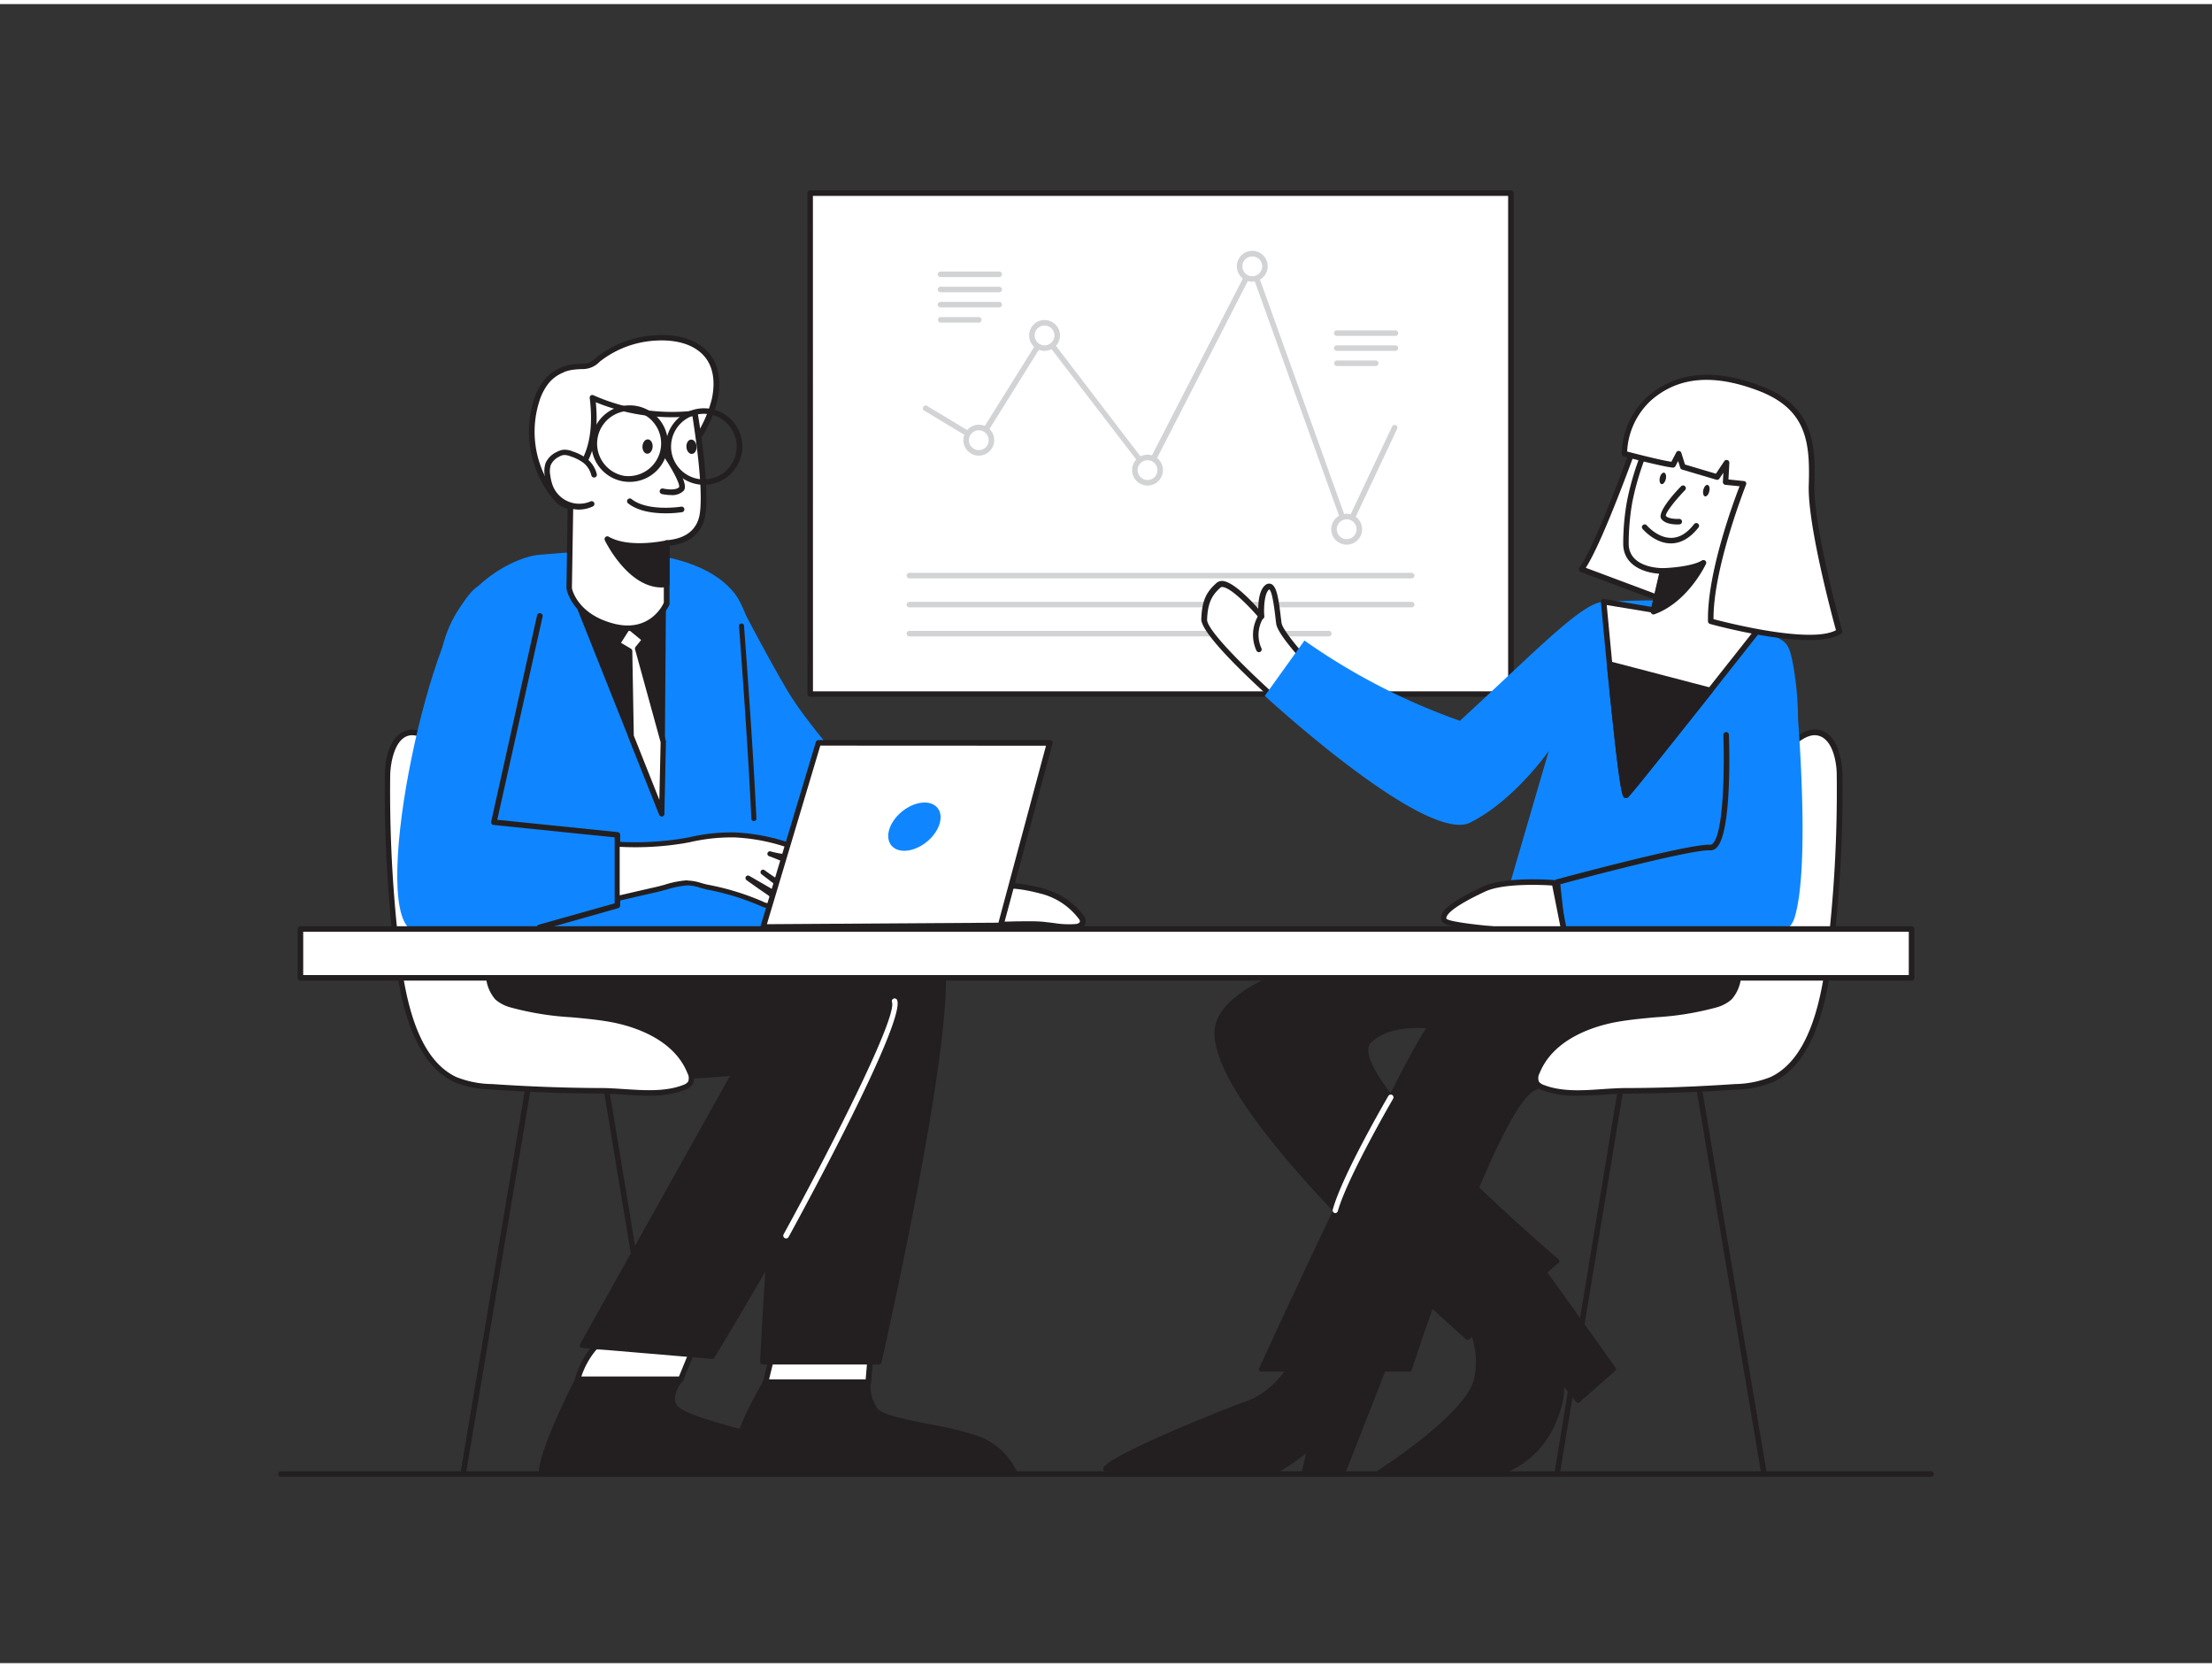 <svg xmlns="http://www.w3.org/2000/svg" viewBox="0 0 400 300" width="406" height="306" class="illustration styles_illustrationTablet__1DWOa"><rect x="0" y="0" width="400" height="300" fill="#333333" stroke="none"/><g id="_566_team_presentation_flatline" data-name="#566_team_presentation_flatline"><path d="M138.46,249.19s-5.47,8.51-6.54,16.62h51.69a12.1,12.1,0,0,0-6.84-6.46c-5.18-2-16.42-2.93-18.27-5a7.22,7.22,0,0,1-1.47-5.18Z" fill="#231f20"></path><path d="M183.61,266.25H131.92a.49.49,0,0,1-.34-.15.44.44,0,0,1-.1-.35c1.07-8.11,6.56-16.71,6.61-16.8a.43.43,0,0,1,.37-.2H157a.41.41,0,0,1,.33.15.47.47,0,0,1,.11.34,6.85,6.85,0,0,0,1.35,4.83c1,1.08,5.21,1.91,9.31,2.73a61.13,61.13,0,0,1,8.8,2.14,12.45,12.45,0,0,1,7.1,6.71.43.43,0,0,1-.06.41A.42.42,0,0,1,183.61,266.25Zm-51.19-.88h50.5a11.84,11.84,0,0,0-6.3-5.61,62.31,62.31,0,0,0-8.66-2.1c-4.63-.91-8.63-1.71-9.79-3a7.32,7.32,0,0,1-1.61-5H138.71C137.9,250.93,133.52,258.29,132.42,265.37Z" fill="#231f20"></path><polygon points="139.83 243.62 138.46 249.19 157.03 249.19 157.62 242.25 139.83 243.62" fill="#fff"></polygon><path d="M157,249.69H138.46a.5.5,0,0,1-.48-.62l1.37-5.57a.49.49,0,0,1,.44-.38l17.79-1.37a.47.47,0,0,1,.39.15.48.48,0,0,1,.15.39l-.59,6.94A.5.5,0,0,1,157,249.69Zm-17.93-1h17.47l.5-5.9-16.84,1.3Z" fill="#231f20"></path><line x1="109.18" y1="193.2" x2="121.17" y2="265.81" fill="#fff"></line><path d="M121.17,266.31a.51.51,0,0,1-.5-.42l-12-72.61a.49.49,0,0,1,.41-.57.49.49,0,0,1,.57.41l12,72.61a.5.5,0,0,1-.41.57Z" fill="#231f20"></path><line x1="95.97" y1="193.2" x2="83.74" y2="265.81" fill="#fff"></line><path d="M83.74,266.31h-.08a.49.49,0,0,1-.41-.58l12.22-72.6a.51.51,0,0,1,.58-.41.49.49,0,0,1,.41.57L84.23,265.89A.5.5,0,0,1,83.74,266.31Z" fill="#231f20"></path><path d="M155.25,177.61s9.06-10.73,14.31-6.64S159,245.54,159,245.54H137.89s2.15-43.66,4.68-52S155.25,177.61,155.25,177.61Z" fill="#231f20"></path><path d="M159,246H137.89a.43.43,0,0,1-.32-.14.38.38,0,0,1-.12-.32c.08-1.79,2.18-43.82,4.7-52.1s12-15.53,12.8-16.14c.7-.82,9.47-10.87,14.88-6.66s-8.8,67.77-10.43,75A.45.45,0,0,1,159,246Zm-20.62-.88h20.27c6.33-28.23,14.35-70.92,10.67-73.78-4.86-3.79-13.61,6.47-13.7,6.57l-.07.07c-.1.07-10.06,7.62-12.53,15.71C140.64,201.4,138.59,240.39,138.35,245.1Zm16.9-67.49h0Z" fill="#231f20"></path><path d="M107.65,242.78a14.69,14.69,0,0,0-3.16,5.89h18.63l2.42-5.89Z" fill="#fff"></path><path d="M123.12,249.17H104.49a.51.51,0,0,1-.39-.19.53.53,0,0,1-.1-.42,15,15,0,0,1,3.28-6.12.51.51,0,0,1,.37-.16h17.89a.51.51,0,0,1,.42.22.49.49,0,0,1,0,.47l-2.42,5.89A.5.5,0,0,1,123.12,249.17Zm-18-1h17.66l2-4.89H107.88A14.56,14.56,0,0,0,105.13,248.17Z" fill="#231f20"></path><path d="M89.32,177.24s-.72,7.85,7.49,13.41,36,2.65,36,2.65l-27.52,49.28,23.59,1.94s33.39-55.08,32.91-64.26-14.25-10.87-14.25-10.87H91.86Z" fill="#231f20"></path><path d="M128.86,245h0L105.24,243a.45.45,0,0,1-.36-.23.42.42,0,0,1,0-.42L132,193.82c-4.8.45-27.9,2.29-35.44-2.81-8.33-5.63-7.68-13.73-7.68-13.81s0-.06,0-.09l2.54-7.85a.45.45,0,0,1,.42-.31h55.66c.63.08,14.19,1.85,14.69,11.29.49,9.21-31.6,62.25-33,64.51A.44.44,0,0,1,128.86,245ZM106,242.2l22.64,1.85c2.36-3.91,33.16-55.13,32.7-63.76s-13.73-10.44-13.86-10.46H92.18l-2.42,7.5c0,.63-.27,7.83,7.3,12.95,8,5.4,35.41,2.61,35.69,2.58a.43.43,0,0,1,.41.2.45.45,0,0,1,0,.46Z" fill="#231f20"></path><path d="M87,150.68c.18,1.29.3,2.58.37,3.86.44,7.2-.31,14.51,1.09,21.58a6.56,6.56,0,0,0,1.52,3.48A6.38,6.38,0,0,0,92.56,181c5.75,1.78,11.91,1.52,17.84,2.58s12.14,4,14.37,9.58a1.79,1.79,0,0,1-1.11,2.81c-4.48,1.73-10.12.59-14.85.57-6.62,0-13.25-.27-19.85-.72a18.56,18.56,0,0,1-6.63-1.32c-7.6-3.56-9.59-15.24-10.48-22.54a245.51,245.51,0,0,1-1.77-32.52c0-3.3,1.15-7.67,4.45-7.7s7.74,5.91,9.2,8.57A30.22,30.22,0,0,1,87,150.68Z" fill="#fff"></path><path d="M117.41,197.4c-1.52,0-3.06-.1-4.58-.2s-2.74-.18-4-.19c-6.6,0-13.29-.27-19.89-.72a18.82,18.82,0,0,1-6.81-1.37c-7.57-3.55-9.76-14.79-10.76-22.93a246.57,246.57,0,0,1-1.77-32.59c0-3.76,1.36-8.15,4.94-8.19h0c3.89,0,8.35,6.54,9.61,8.83a30.14,30.14,0,0,1,3.27,10.57c.17,1.22.3,2.54.38,3.9.16,2.57.16,5.18.17,7.71A72.5,72.5,0,0,0,88.9,176a6.16,6.16,0,0,0,1.38,3.23,5.85,5.85,0,0,0,2.43,1.24,52.27,52.27,0,0,0,10.7,1.73c2.33.21,4.73.42,7.07.84,3.5.63,12,2.84,14.75,9.89a2.79,2.79,0,0,1,0,2.44,2.7,2.7,0,0,1-1.43,1A17.63,17.63,0,0,1,117.41,197.4ZM74.56,132.21h0c-3,0-3.92,4.54-4,7.2a244.52,244.52,0,0,0,1.77,32.46c1,7.91,3.06,18.81,10.19,22.15A18.06,18.06,0,0,0,89,195.29c6.58.45,13.24.7,19.82.72,1.31,0,2.66.1,4.09.19,3.66.24,7.43.49,10.58-.73a1.89,1.89,0,0,0,.94-.61,1.79,1.79,0,0,0-.12-1.54c-2.62-6.58-10.66-8.68-14-9.27-2.3-.41-4.68-.63-7-.84a52.92,52.92,0,0,1-10.91-1.76A6.85,6.85,0,0,1,89.58,180a7,7,0,0,1-1.66-3.74,73.19,73.19,0,0,1-.93-14c0-2.52,0-5.12-.17-7.66-.08-1.34-.2-2.62-.37-3.82h0a29.31,29.31,0,0,0-3.16-10.23C81.86,137.91,77.68,132.21,74.56,132.21Z" fill="#231f20"></path><path d="M188.22,160.35a12.94,12.94,0,0,1,7.19,4.66,1.33,1.33,0,0,1,.35,1c-.11.55-.78.77-1.34.83a28.29,28.29,0,0,1-5.42-.37c-3.84-.37-7.74.18-11.57-.31-3.32-.42.46-5.56,2.16-6.29C181.93,158.88,185.91,159.73,188.22,160.35Z" fill="#fff"></path><path d="M193.41,167.41a23.21,23.21,0,0,1-3-.26c-.47-.06-.95-.12-1.43-.16a46,46,0,0,0-5.38-.12,42.91,42.91,0,0,1-6.2-.19,1.76,1.76,0,0,1-1.74-1.51c-.28-2,2.42-5.16,3.76-5.74,2.34-1,6.16-.32,9,.44a13.38,13.38,0,0,1,7.47,4.85,1.82,1.82,0,0,1,.43,1.41c-.14.68-.78,1.12-1.78,1.22A9.42,9.42,0,0,1,193.41,167.41Zm-7.76-1.56c1.13,0,2.27,0,3.4.14l1.46.17a16.85,16.85,0,0,0,3.86.2c.42,0,.85-.19.9-.43s-.13-.44-.27-.62a12.37,12.37,0,0,0-6.91-4.48h0c-3.79-1-6.67-1.19-8.3-.48-1.14.49-3.36,3.34-3.17,4.68,0,.17.08.55.88.66a42.18,42.18,0,0,0,6.05.18Z" fill="#231f20"></path><path d="M91.86,171.63s-14-33.1-12.4-51.87C80.64,105.82,93,99.87,97.6,99.58c4.25-.27,26.86-3.28,35.1,6.82S140.32,170,140.32,170Z" fill="#0f86ff"></path><polygon points="119.96 108.24 119.68 146.38 103.49 105.68 119.96 108.24" fill="#231f20"></polygon><path d="M119.68,146.88a.52.52,0,0,1-.47-.32L103,105.87a.5.5,0,0,1,.07-.5.49.49,0,0,1,.47-.18L120,107.75a.49.49,0,0,1,.42.5l-.28,38.13a.51.51,0,0,1-.41.49Zm-15.4-40.57,14.92,37.5.26-35.14Z" fill="#231f20"></path><path d="M132.7,106.4s6.1,11.72,9.69,17.75,11.41,14.67,11.41,14.67,27.64,9.83,27.82,10.36S179,159,179,159s-29-2.09-33.81-4.36-14.53-13.42-14.53-13.42Z" fill="#0f86ff"></path><polygon points="113.69 112.45 111.65 115.66 113.89 116.99 114.11 132.38 119.68 146.38 119.96 133.42 115.32 116.55 116.7 114.92 113.69 112.45" fill="#fff"></polygon><path d="M119.68,146.88a.52.52,0,0,1-.47-.32l-5.57-14a.57.57,0,0,1,0-.18l-.22-15.1-2-1.19a.48.48,0,0,1-.23-.31.49.49,0,0,1,.06-.39l2-3.21a.49.49,0,0,1,.34-.22.52.52,0,0,1,.4.11l3,2.47a.5.5,0,0,1,.06.71l-1.21,1.42,4.58,16.62a.66.66,0,0,1,0,.14l-.28,13a.51.51,0,0,1-.41.48Zm-5.07-14.6,4.62,11.62.23-10.42-4.62-16.8a.48.48,0,0,1,.1-.46l1-1.23-2.18-1.79-1.46,2.3,1.79,1.06a.52.52,0,0,1,.25.42Z" fill="#231f20"></path><path d="M101.84,66.11a7.27,7.27,0,0,1,1.85-.46c2.51-.29,2.55.25,4.49-1.37a18.29,18.29,0,0,1,10.27-3.92c7.21-.47,12.46,3.14,10.82,11A23.32,23.32,0,0,1,125.05,80c-4.08,5.64-9.83,10.76-16.78,11.29-2,.15-5.92,0-7.42-1.69A18.7,18.7,0,0,1,97,71.76a10.43,10.43,0,0,1,1.88-3.6A7.09,7.09,0,0,1,101.84,66.11Z" fill="#fff"></path><path d="M107,91.87c-1.83,0-5.08-.25-6.56-1.89a19.18,19.18,0,0,1-3.92-18.37,11,11,0,0,1,2-3.77,7.92,7.92,0,0,1,3.12-2.2h0a8.56,8.56,0,0,1,2-.49c.67-.07,1.17-.1,1.57-.11,1.07,0,1.35-.05,2.66-1.15a18.67,18.67,0,0,1,10.56-4c4.26-.28,7.71.84,9.71,3.14,1.79,2.06,2.36,5,1.63,8.52a23,23,0,0,1-4.31,8.81c-3.55,4.92-9.41,10.91-17.14,11.5C108.16,91.84,107.69,91.87,107,91.87Zm-5-25.3a6.75,6.75,0,0,0-2.72,1.91,9.83,9.83,0,0,0-1.78,3.44,18.12,18.12,0,0,0,3.7,17.39c1.19,1.32,4.47,1.71,7,1.52,7.34-.56,13-6.34,16.4-11.09a22,22,0,0,0,4.14-8.43c.66-3.19.18-5.84-1.4-7.65-1.8-2.07-4.95-3.06-8.89-2.8a17.86,17.86,0,0,0-10,3.8A4.23,4.23,0,0,1,105.24,66a14.6,14.6,0,0,0-1.5.11,6.87,6.87,0,0,0-1.72.42Z" fill="#231f20"></path><path d="M120.58,97.46v10.88s-2.55,6-9.67,4.18-8-6.93-8-6.93l.32-20.15s5.33-2.76,3.91-14.27A35.44,35.44,0,0,0,125.68,74s2.18,12.59,1.41,18.14C126.35,97.48,120.68,97.38,120.58,97.46Z" fill="#fff"></path><path d="M113.48,113.36a11.23,11.23,0,0,1-2.69-.35c-7.35-1.87-8.33-7.11-8.36-7.33l.31-20.24A.51.51,0,0,1,103,85s5-2.8,3.64-13.77a.5.5,0,0,1,.21-.47.51.51,0,0,1,.52,0,35.09,35.09,0,0,0,18.24,2.75.51.51,0,0,1,.55.41c.09.52,2.18,12.74,1.42,18.29-.45,3.29-2.76,5.32-6.51,5.74v10.43a.48.48,0,0,1,0,.2A8.48,8.48,0,0,1,113.48,113.36Zm-9.74-27.63-.32,19.87c0,.1.92,4.73,7.62,6.44,6.24,1.58,8.7-3.07,9-3.81V97.46a.49.49,0,0,1,.19-.39.76.76,0,0,1,.46-.13c3.44-.31,5.47-2,5.87-4.9.66-4.81-1-15.21-1.34-17.52A36.45,36.45,0,0,1,107.74,72C108.69,81.69,104.82,85,103.74,85.73Zm16.84,22.61h0Z" fill="#231f20"></path><path d="M107.43,85.14a4.7,4.7,0,0,0-1.55-2.51,8.2,8.2,0,0,0-2.49-1.29,3.55,3.55,0,0,0-1.5-.29,2.9,2.9,0,0,0-1,.36,3.63,3.63,0,0,0-1.75,1.79,4.25,4.25,0,0,0-.11,2,8.49,8.49,0,0,0,.52,2.17,5.65,5.65,0,0,0,7.46,3" fill="#fff"></path><path d="M104.76,91.41a6.11,6.11,0,0,1-2.32-.45,6.17,6.17,0,0,1-3.37-3.36,9,9,0,0,1-.56-2.3A4.7,4.7,0,0,1,98.66,83a4,4,0,0,1,2-2,3.38,3.38,0,0,1,1.2-.41,3.89,3.89,0,0,1,1.73.31,8.71,8.71,0,0,1,2.64,1.38A5.19,5.19,0,0,1,107.92,85a.5.5,0,0,1-.37.6.51.51,0,0,1-.61-.37A4.15,4.15,0,0,0,105.56,83a7.89,7.89,0,0,0-2.34-1.2,3.08,3.08,0,0,0-1.28-.26,2.34,2.34,0,0,0-.83.3,3.2,3.2,0,0,0-1.52,1.52,3.88,3.88,0,0,0-.09,1.8,8.34,8.34,0,0,0,.49,2,5.15,5.15,0,0,0,6.8,2.77.51.51,0,0,1,.66.26.5.5,0,0,1-.27.66A6.17,6.17,0,0,1,104.76,91.41Z" fill="#231f20"></path><path d="M120.17,81.21s3.87,5.5,3,6.49-3.37.41-3.37.41" fill="#fff"></path><path d="M121.33,88.78a8.15,8.15,0,0,1-1.64-.18.5.5,0,0,1,.23-1c.86.2,2.39.31,2.88-.25.22-.49-1.19-3.25-3-5.87a.5.5,0,0,1,.82-.57c1.53,2.17,4,6,3,7.1A2.9,2.9,0,0,1,121.33,88.78Z" fill="#231f20"></path><ellipse cx="117.09" cy="80.01" rx="1.3" ry="0.92" transform="translate(30.03 191.95) rotate(-86.47)" fill="#231f20"></ellipse><ellipse cx="125.05" cy="80.04" rx="0.92" ry="1.3" transform="translate(-5.31 8.97) rotate(-4.02)" fill="#231f20"></ellipse><path d="M120.35,92.08c-2.14,0-4.95-.33-6.81-1.83a.5.5,0,0,1,.63-.77c2.94,2.36,9,1.41,9,1.4a.5.5,0,0,1,.16,1A19.92,19.92,0,0,1,120.35,92.08Z" fill="#231f20"></path><path d="M127.31,86.93a6.92,6.92,0,1,1,6.82-5.73A6.93,6.93,0,0,1,127.31,86.93Zm0-12.84a5.93,5.93,0,1,0,1,.09A5.86,5.86,0,0,0,127.31,74.09Z" fill="#231f20"></path><path d="M113.87,86.4a7.14,7.14,0,0,1-1.21-.1,6.92,6.92,0,0,1-2.78-12.48,6.92,6.92,0,1,1,4,12.58Zm0-12.84a5.92,5.92,0,0,0-1,11.75,5.92,5.92,0,0,0,2-11.66A6.09,6.09,0,0,0,113.84,73.56Z" fill="#231f20"></path><path d="M120.58,97.46s-6.77,1.57-10.76-.71c0,0,4.42,9.12,10.76,8.17Z" fill="#231f20"></path><path d="M119.64,105.49c-6.07,0-10.09-8.16-10.27-8.53a.51.51,0,0,1,.11-.58.5.5,0,0,1,.59-.07c3.77,2.16,10.34.68,10.4.66a.5.5,0,0,1,.61.49v7.46a.49.49,0,0,1-.42.49A7.23,7.23,0,0,1,119.64,105.49ZM111,97.81c1.42,2.33,4.82,7,9.09,6.66v-6.4C118.52,98.36,114.33,99,111,97.81Z" fill="#231f20"></path><path d="M86.38,105.33C78,110.64,67,161.74,74.13,167.25c11.17,8.61,42.57-8.41,42.57-8.41l-3.17-15s-25,.69-25.34-4.44,14.53-28.88,12.58-32.42S86.38,105.33,86.38,105.33Z" fill="#0f86ff"></path><path d="M97.55,167.45a.49.49,0,0,1-.48-.36.51.51,0,0,1,.35-.62l13.73-3.86V150.68l-21.89-2.24a.49.49,0,0,1-.36-.2.52.52,0,0,1-.08-.4l8.3-37.31a.5.5,0,1,1,1,.22L89.92,147.5l21.78,2.23a.5.5,0,0,1,.45.5V163a.5.5,0,0,1-.36.48l-14.1,4A.34.34,0,0,1,97.55,167.45Z" fill="#231f20"></path><path d="M151,160.69c-.23.51-1,.36-1.49.13l-7.14-3.27a22.35,22.35,0,0,1,4.55,3c.27.23.56.54.48.89-.13.6-1,.49-1.57.22A51.66,51.66,0,0,1,138,157l5.52,4.23a.85.85,0,0,1-.86.85,2.54,2.54,0,0,1-1.28-.45L135.27,158l3.84,2.69c.6.42,1.29,1.09,1,1.77s-1.53.56-2.32.2a46.5,46.5,0,0,0-9.88-3,16,16,0,0,0-3.65-.75,33.29,33.29,0,0,0-5.61,1.23q-3.49.78-7,1.61v-9.82a55.42,55.42,0,0,0,12-.62,38.72,38.72,0,0,1,9.27-1.07,35.51,35.51,0,0,1,12,2.74,1.13,1.13,0,0,1,.4.27c.36.52-.5,1-1.13,1a16.45,16.45,0,0,1-4.89-.61,46.55,46.55,0,0,1,11.05,5.88C150.73,159.82,151.16,160.27,151,160.69Z" fill="#fff"></path><path d="M139.13,163.49a3.87,3.87,0,0,1-1.54-.38,45.84,45.84,0,0,0-9.78-3c-.42-.09-.83-.21-1.23-.32a7.11,7.11,0,0,0-2.32-.42,17.07,17.07,0,0,0-3.76.76c-.6.16-1.19.33-1.76.45l-6.92,1.59a.49.49,0,0,1-.42-.08.45.45,0,0,1-.2-.34v-9.82a.45.45,0,0,1,.14-.33.44.44,0,0,1,.33-.13,54.24,54.24,0,0,0,11.9-.61l1.08-.2a33.6,33.6,0,0,1,8.3-.87,35.62,35.62,0,0,1,12.14,2.77,1.35,1.35,0,0,1,.59.43.84.84,0,0,1,.07.91,1.91,1.91,0,0,1-1.56.84c-.4,0-.78,0-1.17,0a47.65,47.65,0,0,1,7.59,4.44c.74.53,1,1.15.78,1.71a1.1,1.1,0,0,1-1.06.61,2.77,2.77,0,0,1-1-.25l-2.06-1a1.4,1.4,0,0,1,.58,1.3,1,1,0,0,1-.52.67,2.11,2.11,0,0,1-1.69-.14c-.53-.27-1.06-.54-1.58-.82a1.12,1.12,0,0,1-.27.7,1.48,1.48,0,0,1-1,.5,3,3,0,0,1-1.52-.51l-.69-.41a1.41,1.41,0,0,1,0,1.11,1.3,1.3,0,0,1-.73.69A1.87,1.87,0,0,1,139.13,163.49Zm-14.75-5a9,9,0,0,1,2.45.45c.38.11.77.22,1.17.3a46.46,46.46,0,0,1,10,3.07,2.25,2.25,0,0,0,1.49.25.35.35,0,0,0,.22-.21c.2-.45-.59-1-.83-1.22L137.23,160,135,158.42a.47.47,0,0,1-.12-.63.46.46,0,0,1,.61-.15l6.15,3.55a1.75,1.75,0,0,0,1,.39.53.53,0,0,0,.36-.17v0l-5.3-4.07a.46.46,0,0,1-.08-.64.45.45,0,0,1,.63-.09A51.89,51.89,0,0,0,146,161.3a1.3,1.3,0,0,0,.89.14c0-.08,0-.21-.29-.49a22.36,22.36,0,0,0-4.47-3,.46.46,0,0,1-.2-.61.45.45,0,0,1,.6-.21l3.07,1.4,4.07,1.86a1.73,1.73,0,0,0,.67.18c.18,0,.2-.05.21-.08h0c0-.08-.1-.32-.47-.58a46.62,46.62,0,0,0-11-5.83.45.45,0,0,1,.28-.86,16.49,16.49,0,0,0,4.76.6,1.06,1.06,0,0,0,.77-.34l-.22-.09a34.41,34.41,0,0,0-11.81-2.7,33.17,33.17,0,0,0-8.09.86l-1.08.2a54.33,54.33,0,0,1-11.63.64v8.77c2.18-.5,4.3-1,6.43-1.48.55-.12,1.13-.28,1.71-.44a17.32,17.32,0,0,1,4-.79Z" fill="#231f20"></path><path d="M136.32,147.74a.45.45,0,0,1-.45-.44c-.63-13.74-2.21-34.59-2.23-34.8a.45.45,0,0,1,.42-.49.45.45,0,0,1,.49.42c0,.21,1.6,21.08,2.23,34.83a.46.46,0,0,1-.44.48Z" fill="#231f20"></path><rect x="146.51" y="34.19" width="126.71" height="90.58" fill="#fff"></rect><path d="M273.22,125.27H146.51a.5.5,0,0,1-.5-.5V34.19a.5.5,0,0,1,.5-.5H273.22a.5.5,0,0,1,.5.5v90.58A.5.5,0,0,1,273.22,125.27Zm-126.21-1H272.72V34.69H147Z" fill="#231f20"></path><path d="M243.52,95.46h0a.5.5,0,0,1-.44-.33L226.37,48.67,208,84.5a.52.52,0,0,1-.4.27.5.5,0,0,1-.44-.2L188.93,60.8,177.47,79.17a.5.5,0,0,1-.68.16l-9.66-5.81a.49.49,0,0,1-.17-.69.5.5,0,0,1,.68-.17l9.24,5.56,11.58-18.56a.52.52,0,0,1,.4-.24.46.46,0,0,1,.42.2l18.14,23.72L226,47.19a.5.5,0,0,1,.92.06l16.66,46.4,8.18-17.3a.5.5,0,0,1,.9.43L244,95.17A.49.49,0,0,1,243.52,95.46Z" fill="#d1d3d4"></path><circle cx="177.04" cy="78.86" r="2.29" fill="#fff"></circle><path d="M177,81.65a2.79,2.79,0,1,1,2.79-2.79A2.8,2.8,0,0,1,177,81.65Zm0-4.58a1.79,1.79,0,1,0,1.79,1.79A1.79,1.79,0,0,0,177,77.07Z" fill="#d1d3d4"></path><circle cx="188.89" cy="59.92" r="2.29" fill="#fff"></circle><path d="M188.89,62.71a2.79,2.79,0,1,1,2.79-2.79A2.79,2.79,0,0,1,188.89,62.71Zm0-4.58a1.79,1.79,0,1,0,1.79,1.79A1.79,1.79,0,0,0,188.89,58.13Z" fill="#d1d3d4"></path><circle cx="226.45" cy="47.42" r="2.29" fill="#fff"></circle><path d="M226.45,50.2a2.79,2.79,0,1,1,2.79-2.78A2.79,2.79,0,0,1,226.45,50.2Zm0-4.57a1.79,1.79,0,1,0,1.79,1.79A1.79,1.79,0,0,0,226.45,45.63Z" fill="#d1d3d4"></path><circle cx="243.52" cy="94.96" r="2.29" fill="#fff"></circle><path d="M243.52,97.75A2.79,2.79,0,1,1,246.31,95,2.79,2.79,0,0,1,243.52,97.75Zm0-4.58A1.79,1.79,0,1,0,245.31,95,1.79,1.79,0,0,0,243.52,93.17Z" fill="#d1d3d4"></path><circle cx="207.51" cy="84.27" r="2.29" fill="#fff"></circle><path d="M207.51,87.06a2.79,2.79,0,1,1,2.79-2.79A2.8,2.8,0,0,1,207.51,87.06Zm0-4.58a1.79,1.79,0,1,0,1.79,1.79A1.79,1.79,0,0,0,207.51,82.48Z" fill="#d1d3d4"></path><path d="M180.69,49.36H170.08a.5.5,0,0,1-.5-.5.51.51,0,0,1,.5-.5h10.61a.5.5,0,0,1,.5.5A.5.5,0,0,1,180.69,49.36Z" fill="#d1d3d4"></path><path d="M180.69,52.11H170.08a.51.51,0,0,1-.5-.5.5.5,0,0,1,.5-.5h10.61a.5.5,0,0,1,.5.5A.5.5,0,0,1,180.69,52.11Z" fill="#d1d3d4"></path><path d="M180.69,54.85H170.08a.5.5,0,0,1-.5-.5.51.51,0,0,1,.5-.5h10.61a.5.5,0,0,1,.5.5A.5.5,0,0,1,180.69,54.85Z" fill="#d1d3d4"></path><path d="M177,57.6h-6.89a.51.51,0,0,1-.5-.5.5.5,0,0,1,.5-.5H177a.5.5,0,0,1,.5.5A.51.51,0,0,1,177,57.6Z" fill="#d1d3d4"></path><path d="M252.34,60H241.73a.5.5,0,0,1-.5-.5.51.51,0,0,1,.5-.5h10.61a.5.5,0,0,1,.5.5A.5.5,0,0,1,252.34,60Z" fill="#d1d3d4"></path><path d="M252.34,62.71H241.73a.5.5,0,0,1,0-1h10.61a.5.5,0,0,1,0,1Z" fill="#d1d3d4"></path><path d="M248.77,65.45h-7a.5.5,0,0,1-.5-.5.51.51,0,0,1,.5-.5h7a.5.5,0,0,1,.5.5A.5.5,0,0,1,248.77,65.45Z" fill="#d1d3d4"></path><path d="M255.28,103.85H164.45a.5.5,0,0,1-.5-.5.5.5,0,0,1,.5-.5h90.83a.5.5,0,0,1,.5.5A.5.5,0,0,1,255.28,103.85Z" fill="#d1d3d4"></path><path d="M255.28,109.09H164.45a.5.5,0,0,1-.5-.5.5.5,0,0,1,.5-.5h90.83a.5.5,0,0,1,.5.5A.5.5,0,0,1,255.28,109.09Z" fill="#d1d3d4"></path><path d="M240.3,114.34H164.45a.5.5,0,0,1-.5-.5.5.5,0,0,1,.5-.5H240.3a.5.5,0,0,1,.5.5A.5.5,0,0,1,240.3,114.34Z" fill="#d1d3d4"></path><line x1="293.55" y1="193.2" x2="281.56" y2="265.81" fill="#fff"></line><path d="M281.56,266.31h-.08a.5.5,0,0,1-.41-.57l12-72.61a.49.49,0,0,1,.57-.41.48.48,0,0,1,.41.57l-12,72.61A.51.51,0,0,1,281.56,266.31Z" fill="#231f20"></path><line x1="306.76" y1="193.2" x2="318.99" y2="265.81" fill="#fff"></line><path d="M319,266.31a.5.5,0,0,1-.49-.42l-12.23-72.61a.5.5,0,0,1,.41-.57.51.51,0,0,1,.58.41l12.23,72.6a.51.51,0,0,1-.41.58Z" fill="#231f20"></path><path d="M264.89,237.33A15.2,15.2,0,0,1,267,248.67c-1.37,6.64-18,17.14-18,17.14h21.36a16.24,16.24,0,0,0,10.3-8.8c3.32-7.24.91-9.19.91-9.19l3.78,4.69,6.45-5.67-13.35-18.63Z" fill="#231f20"></path><path d="M249,266.25a.43.43,0,0,1-.42-.32.45.45,0,0,1,.18-.5c.17-.1,16.47-10.47,17.79-16.85A14.2,14.2,0,0,0,264.75,238a3.52,3.52,0,0,1-.28-.55.46.46,0,0,1,.17-.51l13.55-9.12a.45.45,0,0,1,.61.11l13.35,18.63a.45.45,0,0,1-.07.59l-6.45,5.67a.43.43,0,0,1-.32.11.45.45,0,0,1-.31-.16l-2.17-2.7c.09,1.51-.25,3.78-1.78,7.1a16.52,16.52,0,0,1-10.61,9.05Zm1.48-.88h19.88a16.07,16.07,0,0,0,9.9-8.55c2.49-5.41,1.66-7.71,1.22-8.41l-.25-.31a.44.44,0,0,1,.62-.62,1.44,1.44,0,0,1,.35.42l3.21,4,5.8-5.11-12.87-18-12.87,8.67.06.09a15.29,15.29,0,0,1,1.88,11.18C266.22,254.49,254.41,262.75,250.47,265.37Zm14.42-28h0Z" fill="#231f20"></path><path d="M250.81,245.28l-8.07,20.52h-7l1.17-4.89s-6.25,5.09-7.82,4.89-29.12.39-29.12-1,18.24-9.18,25.44-11.72,9.74-10.17,9.74-10.17Z" fill="#231f20"></path><path d="M229.12,266.25H229c-.4-.05-2.9-.05-6.06,0-14.43,0-22.41-.11-23.27-1a.55.55,0,0,1-.18-.41c0-2,21.39-10.61,25.74-12.14,6.9-2.44,9.44-9.81,9.46-9.89a.44.44,0,0,1,.49-.29l15.7,2.34a.42.42,0,0,1,.31.22.42.42,0,0,1,0,.38L243.15,266a.44.44,0,0,1-.41.28h-7a.44.44,0,0,1-.43-.54l.88-3.64C234.24,263.54,230.57,266.25,229.12,266.25Zm-3.24-.94c1.87,0,2.92,0,3.23.05.93.15,4.95-2.73,7.48-4.79a.45.45,0,0,1,.52,0,.45.45,0,0,1,.19.48l-1,4.34h6.18l7.76-19.73-14.8-2.21c-.6,1.57-3.37,7.79-9.88,10.09-7.43,2.62-23,9.39-25,11.19,2.29.67,15.76.64,22.4.62Z" fill="#231f20"></path><path d="M281.56,165.28s-61,5.34-61.5,20.58,45.35,55.25,45.35,55.25l16.15-13.81s-39.83-33.91-34-39.77,20.44-.84,20.44-.84Z" fill="#231f20"></path><path d="M265.41,241.55a.44.44,0,0,1-.29-.11c-.12-.1-11.6-10.15-22.88-21.93-15.21-15.89-22.82-27.22-22.62-33.66.49-15.46,59.4-20.79,61.91-21a.41.41,0,0,1,.41.21.43.43,0,0,1,0,.46l-13.53,21.41a.45.45,0,0,1-.52.18c-.14,0-14.38-4.86-20,.74a1.78,1.78,0,0,0-.46,1.39c.35,8.65,34.06,37.44,34.4,37.73a.5.5,0,0,1,.16.34.42.42,0,0,1-.16.33l-16.16,13.81A.43.43,0,0,1,265.41,241.55Zm15.3-75.75c-7.51.74-59.78,6.38-60.21,20.08-.44,14.24,41,51.23,44.91,54.65l15.48-13.23c-4-3.43-34-29.42-34.32-38a2.67,2.67,0,0,1,.71-2.05c5.57-5.56,18.29-1.8,20.57-1.06Z" fill="#231f20"></path><path d="M318.27,171.94s-3.66,13.53-9.69,15.1-24.39,5.86-31.24,9-22.49,50.81-22.49,50.81H228.07s24.31-53,30.56-62,18.71-17.57,18.71-17.57Z" fill="#231f20"></path><path d="M254.85,247.28H228.07a.43.43,0,0,1-.37-.2.45.45,0,0,1,0-.42c1-2.17,24.39-53.17,30.6-62.09S277,167,277.09,166.89a.4.4,0,0,1,.3-.07l40.93,4.69a.43.43,0,0,1,.32.19.45.45,0,0,1,.06.36c-.16.56-3.8,13.79-10,15.4l-3.94,1c-8.06,2-21.56,5.38-27.23,8-5.28,2.41-16.86,34.12-22.25,50.55A.44.44,0,0,1,254.85,247.28Zm-26.09-.88h25.77c1.47-4.44,15.89-47.7,22.62-50.78,5.75-2.62,19.29-6,27.38-8l3.94-1c5.08-1.32,8.51-11.86,9.23-14.29l-40.25-4.61c-1.36,1-12.67,9-18.46,17.36S231.52,240.41,228.76,246.4Z" fill="#231f20"></path><path d="M315.79,150.68c-.18,1.29-.3,2.58-.38,3.86-.43,7.2.31,14.51-1.09,21.58a6.56,6.56,0,0,1-1.52,3.48,6.38,6.38,0,0,1-2.63,1.37c-5.74,1.78-11.91,1.52-17.83,2.58s-12.15,4-14.37,9.58a2.24,2.24,0,0,0-.08,2,2.35,2.35,0,0,0,1.18.81c4.48,1.73,10.12.59,14.85.57q9.94,0,19.86-.72a18.65,18.65,0,0,0,6.63-1.32c7.59-3.56,9.58-15.24,10.47-22.54a245.52,245.52,0,0,0,1.78-32.52c0-3.3-1.15-7.67-4.46-7.7s-7.73,5.91-9.2,8.57A30.2,30.2,0,0,0,315.79,150.68Z" fill="#fff"></path><path d="M285.33,197.4a17.65,17.65,0,0,1-6.44-1,2.7,2.7,0,0,1-1.43-1,2.79,2.79,0,0,1,0-2.44c2.81-7,11.25-9.26,14.75-9.89,2.34-.42,4.74-.63,7.07-.84a52.27,52.27,0,0,0,10.7-1.73,5.79,5.79,0,0,0,2.43-1.24,6.19,6.19,0,0,0,1.38-3.23,72.5,72.5,0,0,0,.91-13.8c0-2.53,0-5.14.17-7.71.08-1.35.21-2.67.38-3.9h0A30.35,30.35,0,0,1,318.56,140c1.26-2.29,5.73-8.83,9.62-8.83h0c3.58,0,4.9,4.43,5,8.19A246.58,246.58,0,0,1,331.38,172c-1,8.14-3.18,19.38-10.76,22.93a18.78,18.78,0,0,1-6.81,1.37c-6.6.45-13.29.7-19.89.72-1.28,0-2.61.1-4,.19S286.84,197.4,285.33,197.4Zm30.95-46.65c-.17,1.21-.29,2.49-.37,3.82-.15,2.54-.16,5.14-.17,7.65a73.24,73.24,0,0,1-.93,14,7,7,0,0,1-1.66,3.74,6.85,6.85,0,0,1-2.83,1.49,52.92,52.92,0,0,1-10.91,1.76c-2.3.21-4.69.43-7,.84-3.33.59-11.37,2.69-14,9.27a1.79,1.79,0,0,0-.12,1.54,1.89,1.89,0,0,0,.94.61c3.15,1.22,6.93,1,10.58.73,1.43-.09,2.78-.18,4.09-.19,6.58,0,13.25-.27,19.82-.72a18,18,0,0,0,6.45-1.27c7.13-3.35,9.23-14.24,10.19-22.15a244.53,244.53,0,0,0,1.78-32.46c0-2.66-.91-7.17-4-7.2h0c-3.13,0-7.31,5.7-8.74,8.31a29.38,29.38,0,0,0-3.16,10.23Z" fill="#231f20"></path><path d="M296.88,76.13s-7.53,21.53-10.88,26l19.53,7.32,3.67-34.75Z" fill="#fff"></path><path d="M305.53,110a.39.39,0,0,1-.18,0l-19.53-7.31a.51.51,0,0,1-.23-.77c3.28-4.38,10.75-25.68,10.82-25.9a.51.51,0,0,1,.42-.33l12.32-1.39a.46.46,0,0,1,.4.14.47.47,0,0,1,.15.41L306,109.53a.48.48,0,0,1-.23.37A.5.5,0,0,1,305.53,110Zm-18.76-8.06,18.33,6.86,3.54-33.48-11.39,1.29C296.33,79.2,290.08,96.79,286.77,101.92Z" fill="#231f20"></path><path d="M235.89,118.41s-4.38-4.74-4.65-6.44-.63-7.63-2.07-6.59-1.1,5.28-1.1,5.28-6-7.16-7.73-5.63-2.49,3-2.61,6.17,14.94,16.22,14.94,16.22" fill="#fff"></path><path d="M232.67,127.92a.52.52,0,0,1-.33-.12c-1.56-1.36-15.24-13.36-15.11-16.62s.85-4.83,2.78-6.52a1.51,1.51,0,0,1,1.09-.34c1.85.15,4.89,3.25,6.43,5,0-1.43.26-3.53,1.35-4.31a1,1,0,0,1,1-.14c.92.41,1.3,2.28,1.71,5.83.06.5.11.93.16,1.23.18,1.13,2.87,4.39,4.53,6.18a.5.5,0,0,1,0,.71.5.5,0,0,1-.7,0c-.46-.5-4.5-4.9-4.79-6.7-.05-.31-.1-.76-.16-1.28-.14-1.17-.55-4.72-1.12-5-.88.67-1,3.34-.89,4.87a.49.49,0,0,1-.31.5.48.48,0,0,1-.57-.14c-1.28-1.53-5-5.53-6.67-5.66a.4.4,0,0,0-.35.09c-1.72,1.5-2.33,3-2.44,5.81-.08,2.1,9,10.82,14.77,15.82a.51.51,0,0,1,.05.71A.52.52,0,0,1,232.67,127.92Z" fill="#231f20"></path><path d="M227.66,117.19a.5.5,0,0,1-.46-.29,6.86,6.86,0,0,1,.46-6.53.5.5,0,1,1,.82.58,5.84,5.84,0,0,0-.37,5.54.5.5,0,0,1-.25.66A.51.51,0,0,1,227.66,117.19Z" fill="#231f20"></path><path d="M324.49,165.28c-.64,2-2.65,3.3-5.5,4.12-.44,1.63-.72,2.54-.72,2.54l-47.39-5.43,9.19-31.46S273.86,144,265.86,148s-37.15-22.91-37.15-22.91l7.18-10A115.07,115.07,0,0,0,264,129.6c13.9-12.76,22.05-21.38,26-21.53,10.68-.4,19.6-.95,28.24,4.71,4.58,3,5.15,1.24,6.22,7.92h0a58,58,0,0,1,.68,8.4v.13C325.93,140.07,326.75,158.17,324.49,165.28Z" fill="#0f86ff"></path><path d="M313.2,111.93l5.07.84-8.93,11.3c-6.72,8.47-14.81,18.65-15.27,19s-1.94-13.38-3-23.75c-.61-6.23-1.07-11.23-1.07-11.23l9,1.5,1.62-7.07s-6.52.07-6.61-4.85a43.26,43.26,0,0,1,.67-7.69c.71-4.26,2.72-8.7,4-12.88a11.24,11.24,0,0,1,3.61.12s2.62.39,2.08-.45c.39.09,6.72,1.9,13.88,3.37-1.33,6.36-2.37,13.58-2.48,14.33Z" fill="#fff"></path><path d="M294,143.56a.46.46,0,0,1-.2-.05c-.45-.19-.88-.38-3.24-24.16-.61-6.24-1.07-11.24-1.07-11.24a.53.53,0,0,1,.16-.41.51.51,0,0,1,.42-.13l8.56,1.43,1.39-6c-2.52-.15-6.42-1.38-6.49-5.32a43.77,43.77,0,0,1,.68-7.78,50.06,50.06,0,0,1,2.46-8.43c.52-1.49,1.07-3,1.51-4.51a.48.48,0,0,1,.4-.35,11.64,11.64,0,0,1,3.77.12h0a6.47,6.47,0,0,0,1.5.06.5.5,0,0,1,.1-.31.48.48,0,0,1,.52-.2l.42.12c4.76,1.3,9.29,2.4,13.44,3.25a.5.5,0,0,1,.39.59c-1.1,5.25-2,11.12-2.46,14.15l-2.53,17.14,4.58.77a.52.52,0,0,1,.39.31.51.51,0,0,1-.08.49l-8.92,11.3c-12.34,15.55-15,18.83-15.37,19.08A.61.61,0,0,1,294,143.56Zm-3.45-34.89c.14,1.54.53,5.68,1,10.58,1.57,15.88,2.31,21.21,2.65,22.87,2.22-2.63,11.13-13.85,14.7-18.36l8.4-10.63-4.23-.71a.5.5,0,0,1-.41-.57l2.6-17.63c.44-3,1.31-8.57,2.37-13.71-4-.84-8.32-1.89-12.86-3.13l-.05.06c-.49.52-2,.35-2.55.25h0a11,11,0,0,0-3.14-.17c-.42,1.4-.94,2.85-1.43,4.25a50.52,50.52,0,0,0-2.42,8.27,43.51,43.51,0,0,0-.66,7.6c.08,4.35,5.85,4.35,6.11,4.35a.66.66,0,0,1,.39.19.49.49,0,0,1,.1.42l-1.63,7.07a.5.5,0,0,1-.57.38Z" fill="#231f20"></path><path d="M303.32,94.1c-.75,0-2.35-.12-2.94-1.08s1.58-3.75,3.59-5.8a.5.5,0,1,1,.71.7c-1.92,2-3.53,4.11-3.44,4.61.32.51,1.75.6,2.39.56a.5.5,0,0,1,.06,1Z" fill="#231f20"></path><ellipse cx="300.71" cy="85.78" rx="1.06" ry="0.56" transform="translate(149.75 359.63) rotate(-77.06)" fill="#231f20"></ellipse><ellipse cx="308.58" cy="88" rx="1.06" ry="0.56" transform="translate(153.69 369.02) rotate(-77.06)" fill="#231f20"></ellipse><path d="M302.49,83.32l1-2,.74,2.37,6.2,1.84L312.19,83,312,86.43l3.26.34s-6.14,15.33-5.91,24.85c0,0,18.44,5.09,23.22,1.79,0,0-5.24-18.86-5-26.41s-.21-14-9.18-17.44S303,67.18,298.26,71.29a13.87,13.87,0,0,0-4.53,10S300.62,83.15,302.49,83.32Z" fill="#fff"></path><path d="M327.05,115c-7.15,0-17.25-2.75-17.82-2.91a.51.51,0,0,1-.37-.47c-.21-8.54,4.55-21.44,5.71-24.43L312,86.93a.5.5,0,0,1-.45-.52l.09-1.67-.71,1.06a.5.5,0,0,1-.56.21l-6.2-1.84a.48.48,0,0,1-.33-.33l-.38-1.21-.48.92a.53.53,0,0,1-.49.27c-1.9-.18-8.57-1.95-8.85-2a.49.49,0,0,1-.37-.46,14.24,14.24,0,0,1,4.7-10.42c5.17-4.51,12.12-5.12,20.65-1.81,9.19,3.56,9.74,10.22,9.5,17.91-.24,7.4,4.93,26.08,5,26.27a.5.5,0,0,1-.19.55C331.61,114.69,329.51,115,327.05,115Zm-17.19-3.78c2.53.67,17.57,4.48,22.14,2-.75-2.73-5.15-19.15-4.92-26.21.24-7.56-.26-13.62-8.86-17-8.27-3.21-14.7-2.67-19.63,1.63a13.45,13.45,0,0,0-4.35,9.27c1.37.36,6.1,1.58,8,1.85l.88-1.69a.5.5,0,0,1,.92.08l.66,2.11,5.59,1.66,1.51-2.26a.5.5,0,0,1,.92.3l-.16,3,2.79.29a.49.49,0,0,1,.38.24.52.52,0,0,1,0,.44C315.68,87.1,309.79,101.9,309.86,111.23Z" fill="#231f20"></path><path d="M302.15,97.52c-2.91,0-5-2.51-5.12-2.61a.5.5,0,1,1,.76-.65s1.92,2.26,4.36,2.26h.06q2.22,0,4.16-2.51a.5.5,0,0,1,.79.61c-1.49,1.9-3.15,2.87-4.94,2.9Z" fill="#231f20"></path><path d="M300.69,102.5s5.15-.13,7.34-1.47c0,0-3.16,6.73-9,8.84Z" fill="#231f20"></path><path d="M299,110.37a.46.46,0,0,1-.33-.13.5.5,0,0,1-.15-.48l1.69-7.37a.51.51,0,0,1,.47-.39c.05,0,5.05-.14,7.1-1.4a.51.51,0,0,1,.6.06.49.49,0,0,1,.11.58c-.13.28-3.32,6.94-9.32,9.1A.47.47,0,0,1,299,110.37Zm2.1-7.39-1.4,6.07c3.61-1.67,6.07-5.11,7.2-7A24.12,24.12,0,0,1,301.09,103Z" fill="#231f20"></path><path d="M308,170.78a188.3,188.3,0,0,1-25.47-2.15.49.49,0,0,1-.42-.43l-1-9.38a.5.5,0,0,1,.36-.54c1-.27,24.1-6.51,27.81-6.27a.57.57,0,0,0,.43-.2c2.11-2,2.11-14.89,1.93-19.67a.5.5,0,1,1,1,0c.07,1.8.57,17.71-2.24,20.42a1.51,1.51,0,0,1-1.19.47c-2.76-.2-18.68,3.86-27.06,6.13l.95,8.58c3.08.47,24.32,3.55,35.83,1.2a.5.5,0,0,1,.59.39.49.49,0,0,1-.39.59A57.47,57.47,0,0,1,308,170.78Z" fill="#231f20"></path><path d="M309.34,124.07c-6.72,8.47-14.81,18.65-15.27,19s-1.94-13.38-3-23.75Z" fill="#231f20"></path><path d="M294,143.55a.45.45,0,0,1-.2,0c-.45-.2-.88-.38-3.23-24.16a.48.48,0,0,1,.17-.43.51.51,0,0,1,.45-.1l18.24,4.77a.52.52,0,0,1,.35.33.48.48,0,0,1-.09.46c-12.33,15.55-15,18.82-15.36,19.08A.6.6,0,0,1,294,143.55ZM291.67,120c1.52,15.34,2.24,20.53,2.58,22.16,2.12-2.51,10.4-12.93,14.23-17.76Z" fill="#231f20"></path><path d="M281.15,158.91s-8.82-.74-12.78,1.11-8.08,4.16-7.17,5.65,21.8,2.5,21.8,2.5Z" fill="#fff"></path><path d="M283,168.67h0c-6.36-.31-21.25-1.19-22.2-2.74a1.39,1.39,0,0,1-.14-1.15c.26-.85,1.32-2.33,7.51-5.21,4-1.88,12.68-1.19,13-1.15a.48.48,0,0,1,.45.4l1.85,9.25a.49.49,0,0,1-.49.6Zm-5.9-9.4c-2.8,0-6.41.22-8.52,1.2-5.66,2.64-6.8,4-7,4.6a.4.4,0,0,0,0,.34c.83.78,11.09,1.74,20.75,2.23l-1.64-8.25C280.11,159.34,278.74,159.27,277.1,159.27Z" fill="#231f20"></path><rect x="54.33" y="167.25" width="291.34" height="8.83" fill="#fff"></rect><path d="M345.67,176.58H54.33a.5.5,0,0,1-.5-.5v-8.83a.5.5,0,0,1,.5-.5H345.67a.5.5,0,0,1,.5.5v8.83A.5.5,0,0,1,345.67,176.58Zm-290.84-1H345.17v-7.83H54.83Z" fill="#231f20"></path><polygon points="138.04 166.88 148.01 133.59 189.84 133.59 180.97 166.6 138.04 166.88" fill="#fff"></polygon><path d="M138,167.38a.51.51,0,0,1-.4-.2.49.49,0,0,1-.07-.44l10-33.29a.5.5,0,0,1,.48-.36h41.84a.5.5,0,0,1,.39.2.48.48,0,0,1,.09.43l-8.88,33a.49.49,0,0,1-.48.37l-42.92.28Zm10.34-33.29-9.66,32.29,41.87-.27,8.6-32Z" fill="#231f20"></path><path d="M241.52,218.62l-.13,0A.51.51,0,0,1,241,218c1.72-6.24,9.73-20,10.06-20.56a.51.51,0,0,1,.69-.18.5.5,0,0,1,.17.68c-.08.14-8.27,14.21-10,20.32A.5.5,0,0,1,241.52,218.62Z" fill="#fff"></path><ellipse cx="165.35" cy="148.76" rx="5.38" ry="3.54" transform="translate(-56.77 137.31) rotate(-39.03)" fill="#0f86ff"></ellipse><path d="M142.14,223.2a.53.53,0,0,1-.24-.06.5.5,0,0,1-.2-.68c8.4-15.3,20.54-39.13,19.6-42a.49.49,0,0,1,.32-.63.5.5,0,0,1,.63.32c1.37,4.26-17.51,38.9-19.67,42.83A.49.49,0,0,1,142.14,223.2Z" fill="#fff"></path><path d="M104.49,248.67s-6.65,12.78-6.65,17.14h49.39s1.68-4.37-5.09-5.81-19-4.3-20.19-6.51,1.17-4.82,1.17-4.82Z" fill="#231f20"></path><path d="M147.23,266.25H97.84a.44.44,0,0,1-.44-.44c0-4.42,6.42-16.82,6.7-17.35a.43.43,0,0,1,.39-.23h18.63a.44.44,0,0,1,.4.26.45.45,0,0,1-.07.47s-2.12,2.41-1.11,4.32c.77,1.47,8.21,3.82,19.89,6.29,2.59.55,4.32,1.59,5.13,3.08a4.23,4.23,0,0,1,.28,3.31A.44.44,0,0,1,147.23,266.25Zm-48.93-.88h48.59a3.35,3.35,0,0,0-.31-2.31c-.69-1.25-2.21-2.14-4.53-2.63-8.69-1.84-19.31-4.5-20.49-6.74-.91-1.72,0-3.58.67-4.58H104.76C103.89,250.81,98.67,261.15,98.3,265.37Z" fill="#231f20"></path><path d="M349.2,266.31H50.8a.5.5,0,0,1-.5-.5.5.5,0,0,1,.5-.5H349.2a.5.5,0,0,1,.5.5A.5.5,0,0,1,349.2,266.31Z" fill="#231f20"></path></g></svg>